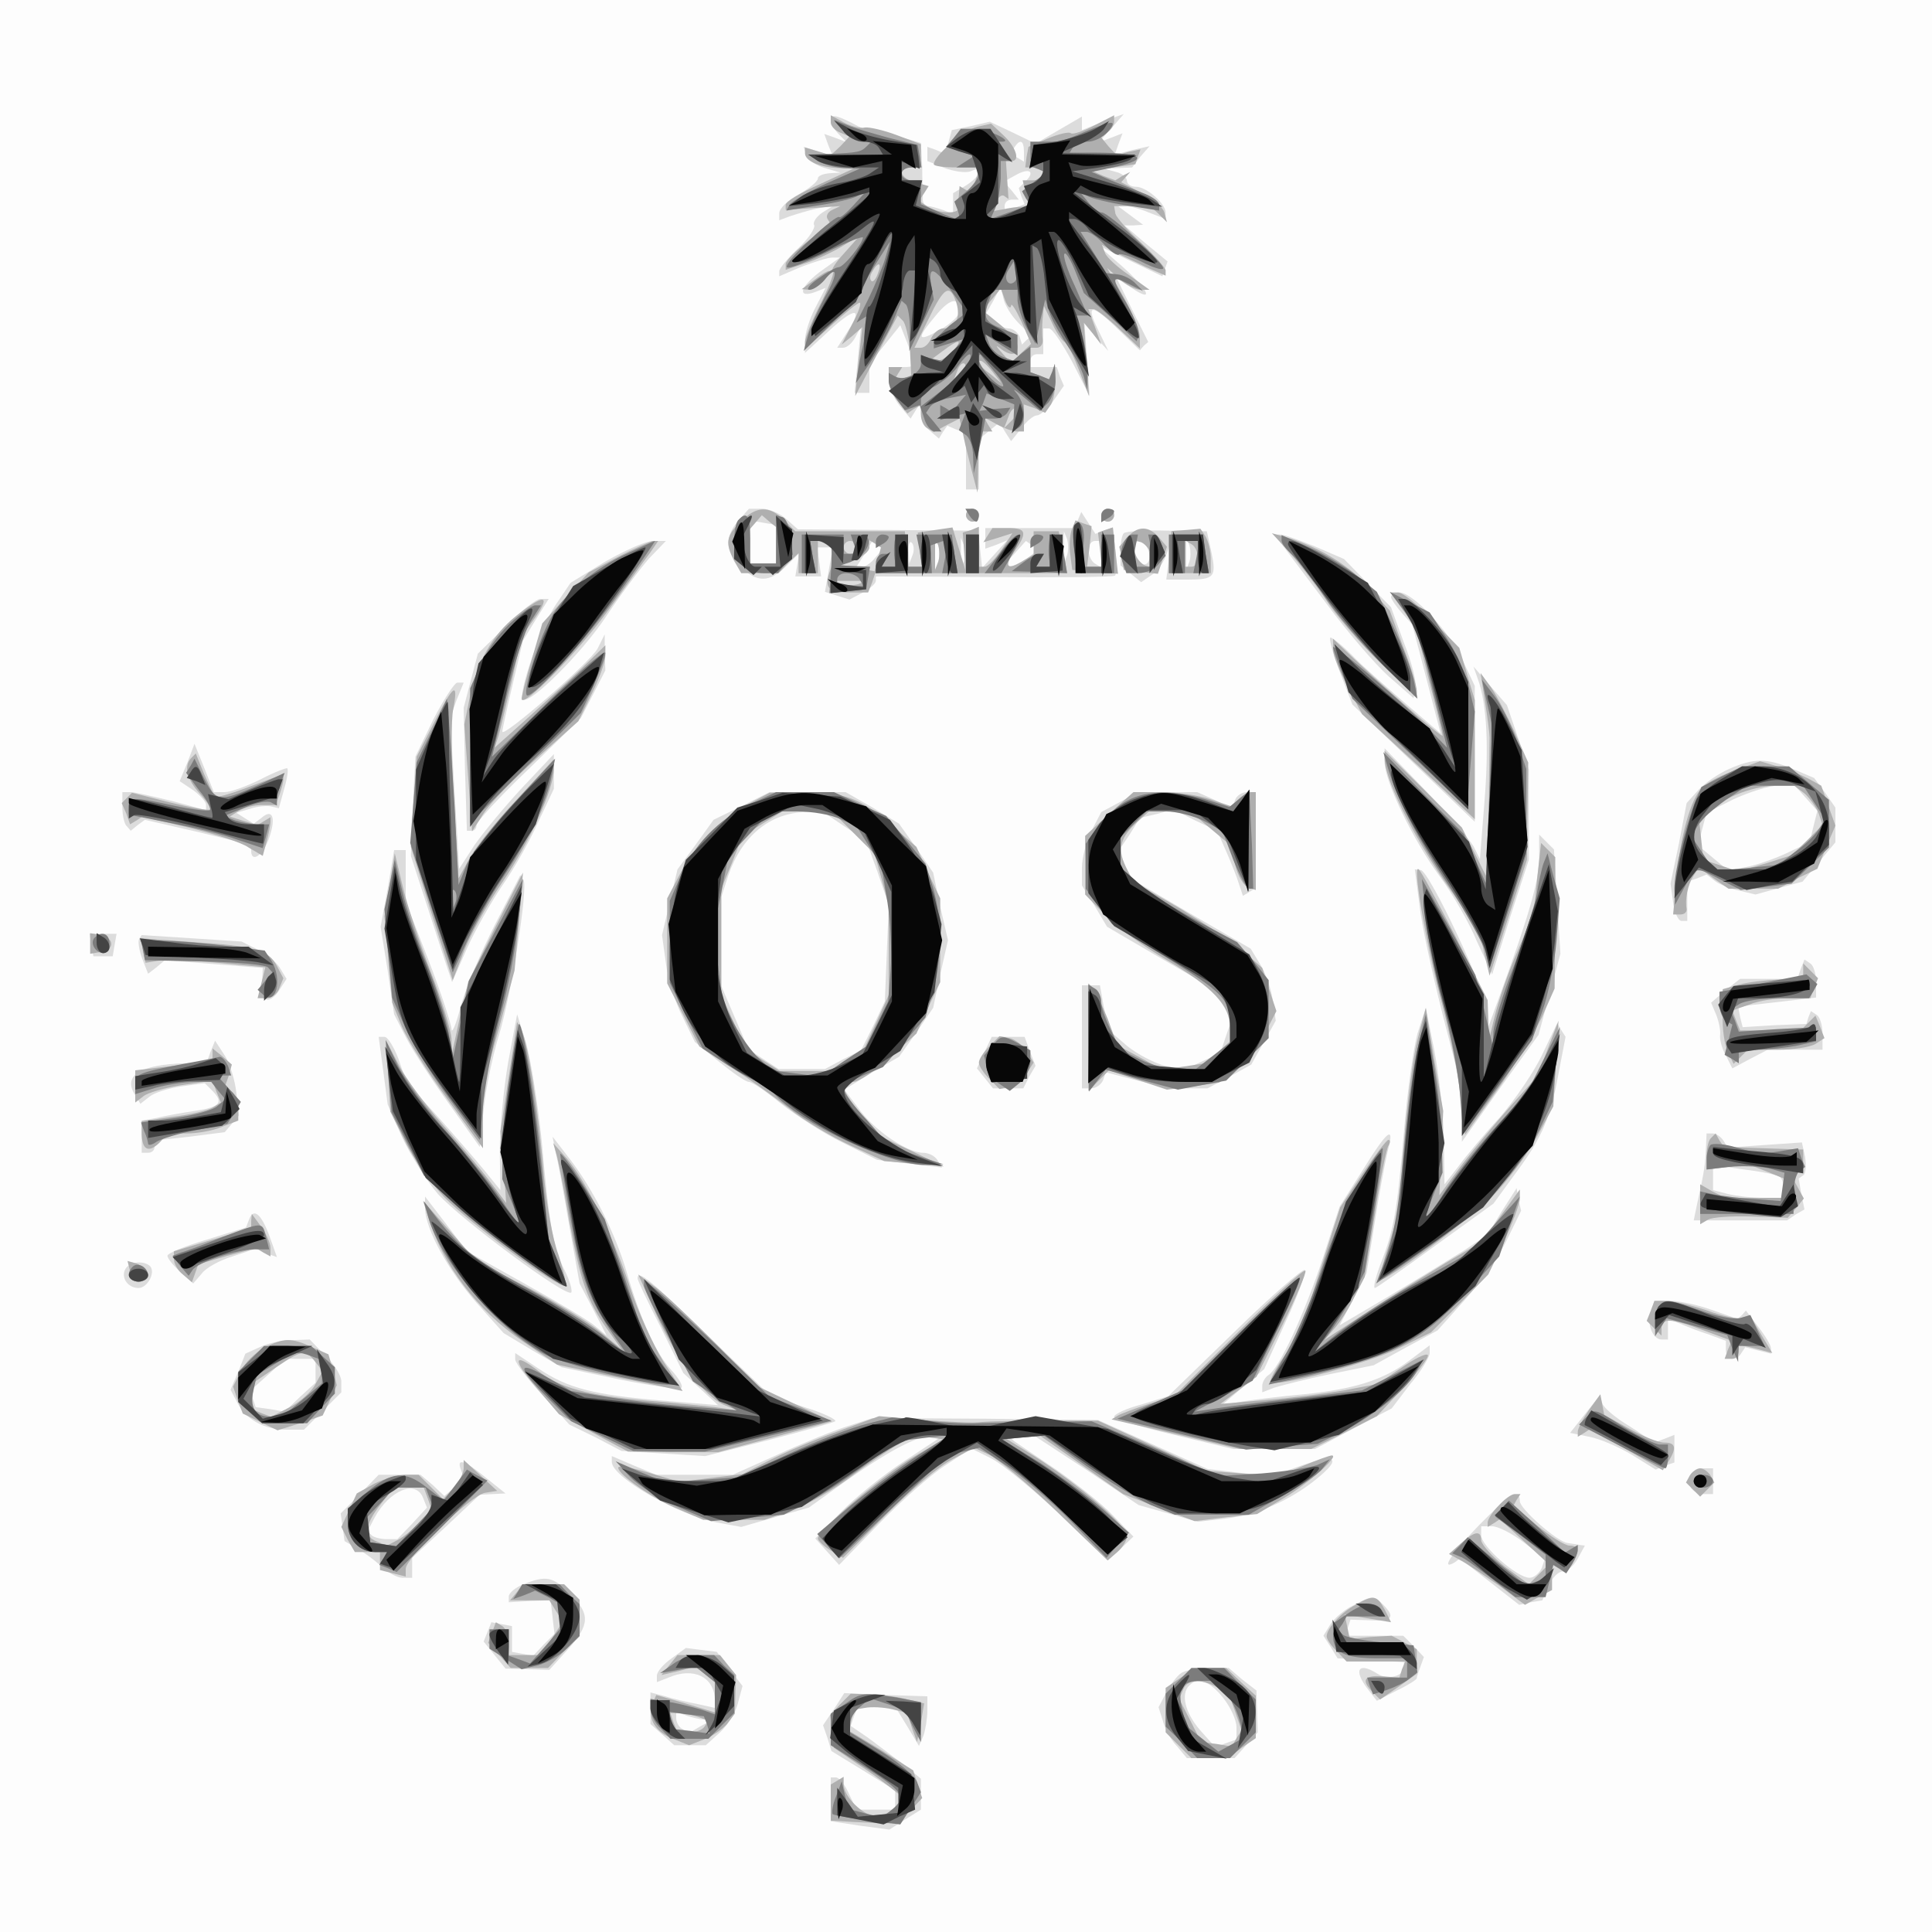 <?xml version="1.0"?><svg version="1.2" baseProfile="tiny-ps" viewBox="0 0 300 300" xmlns="http://www.w3.org/2000/svg" xmlns:xlink="http://www.w3.org/1999/xlink"><rect x="0" y="0" width="300" height="300" fill="#333333" stroke="none"/><title>qsco-project2</title><g><g fill="#fdfdfd" transform="matrix(.1 0 0 -.1 0 300)"><path d="M0 1500V0h3000v3000H0V1500z"/></g><g fill="#dcdcdc" transform="matrix(.1 0 0 -.1 0 300)"><path d="M1290 2812c0-4 6-14 13-21l12-12-18 7-17 6 6-17 7-17-23 7-22 7 4-13c2-7 15-16 29-20l24-7-17-1c-10-1-18-4-18-8 0-5-14-16-30-25-17-9-30-22-30-29v-11l16 6c9 3 28 9 42 12l27 5-18-11c-9-6-15-15-13-19 3-4-8-21-24-36-17-16-30-32-30-36v-8l35 15c19 7 40 14 47 14h12l-32-23c-31-24-34-41-5-30l15 6-16-31c-9-17-16-40-16-50v-20l37 34c41 38 54 37 29-1l-16-25h9c6 0 14 7 19 16l9 17-5-52-5-51h23v45l24 30 24 30 11-28c14-37 14-37-9-37h-20v-20c0-11 8-29 17-40l17-20 8 13 8 12v-16c0-9 6-22 14-28l14-12 6 10 7 10 14-6 15-5v-88h20v78l16 13 16 13 9-15 9-14 16 20c8 11 19 20 24 20s17 10 26 23l16 23-6 14-5 15h-41v10c0 6 5 10 10 10h10v40h9c5 0 21-24 36-52l27-53-4 56-4 57 18-22 19-21-16 33c-20 41-10 41 32 0l33-32 6 7 7 6-25 50-24 49 23-15c36-24 27-4-14 33l-38 33 50-24 50-24 4 12 4 11-34 28-33 28h14l15 1-19 14-20 15h11c7 0 23-4 37-10l26-10v10c0 14-30 40-46 40-8 0-14 4-14 9s-8 12-17 14l-18 5 21 1 22 1 13 17 14 16-27-6-27-7 6 17 6 16-18-7-19-7 20 22 19 22-17-6c-10-4-25-10-33-13l-15-6v21l-36-21-36-21-35 17-36 17-30-7-29-6-5-18-5-19-14 6-14 5v-22l27-11c14-5 32-8 40-5l13 5v-7c0-4-9-13-20-20l-20-12v-32l-16 6c-9 3-19 6-24 6-4 0-8 6-7 13 0 6-1 28-1 48l-2 37-27 8c-16 4-35 8-43 9-9 1-25 7-37 14-26 13-33 14-33 3zm300-48v-15l-10 6-10 6 5 10c9 14 15 11 15-7zm3-45-11-11 4-13 5-12-15-6-16-6v9c0 6 5 10 11 10h11l-11 14-12 14 18 10c21 12 31 6 16-9zm-11-221 20-20-8-6-7-7-4 13c-3 6-10 12-17 12s-17 5-24 12l-11 11 12 21 11 21 4-18c2-11 13-28 24-39zm-92 19c0-7-14-20-30-29-36-20-38-15-7 22 22 27 37 30 37 7zm-343-325c-22-25-21-48 3-72 25-25 45-25 71 1l20 20-3-18-3-18h40l-3 23-3 22h24l-6-35-6-34 19-6 19-6 21 11c11 6 20 14 20 18v7l183-1c100-1 185 0 188 2 3 1 3 19 1 39l-4 36-14-5-13-5-11 17-11 17-5-12-6-13h-138v-32l17 6 17 7-20-22-19-21-3 29-3 29-140 1-140 1-18 16c-10 9-27 16-38 16h-20l-16-18zm58-37v-30h-40l-3 18c-2 10-1 25 2 33l6 15 17-3 18-3v-30zm452-17-5-13v50l5-12c2-7 2-19 0-25zm-298-4c-6-8-15-14-20-14h-9l12 19 12 20 8-6 9-5-12-14zm58 4-5-13-1 19c-1 11 2 17 5 13 3-3 4-12 1-19zm40-10-5-13v50l5-12c2-7 2-19 0-25zm40 0-5-13v50l5-12c2-7 2-19 0-25zm98 5c-11-7-23-13-28-13h-10l18 20 18 20 10-7 10-6-18-14zm115 6v-20l-10 6c-5 3-10 13-10 21s5 14 10 14h10v-21zm-210 61c0-5 5-10 10-10 6 0 10 5 10 10 0 6-4 10-10 10-5 0-10-4-10-10zm210 0c0-5 5-10 10-10 6 0 10 5 10 10 0 6-4 10-10 10-5 0-10-4-10-10zm35-28c-3-3-5-15-5-27v-23l16-13 16-13 16 11c9 5 20 21 24 34l8 24-5-32-4-33h33c42 0 45 4 37 43l-7 32-61 1c-34 1-65-1-68-4zm38-26c6-16-2-28-14-20-12 7-11 34 0 34 5 0 11-6 14-14zm64-18-5-13v50l5-12c2-7 2-19 0-25zm141 30c5-7 37-49 70-93 33-45 77-96 98-115l39-34 3 16c2 8-6 40-18 70l-20 55-37 38-36 37-44 19c-25 10-49 19-55 19h-10l10-12zm-1048-30-54-33-23-34c-23-34-59-138-51-147 10-9 92 72 130 130 22 33 52 73 66 89l26 27h-20c-11 0-44-15-74-32zm1220-55c0-3 8-15 17-25l16-18 22-84 22-85-55 47c-30 26-68 59-83 75-15 15-30 27-33 27s3-23 14-52l20-52 95-91 95-91v211l-19 40c-20 44-77 105-98 105-7 0-13-3-13-7zm-1375-46-43-42-11-42-11-42 2-95 3-96h8c4 0 7 4 7 9s36 44 81 87l81 79 19 37 19 37-1 28v28l-11-22c-10-20-148-140-148-129 0 3 7 35 16 73l16 68 20 33 20 32h-13c-6 0-31-19-54-43zm1510-82c14-39 17-105 10-191l-7-88-10 20c-6 10-39 49-74 86l-64 66v-21c0-30 44-121 85-177 20-27 46-72 58-101l24-52 28 89 29 89v140l-17 50-17 50-26 30-26 30 7-20zm-1622-62-28-58-4-77-3-77 27-83c15-46 29-90 32-98l5-15 23 52c13 29 38 73 55 98 17 24 42 68 55 97l25 53v54l-49-52c-27-29-60-69-74-89l-24-37-7 117-7 117 10 28 11 27h-10c-4 0-21-26-37-57zm-382-67-12-29 21-14c11-8 20-18 20-23v-8l-52 14c-29 7-59 14-65 14h-13v-23c0-13 3-27 7-30l6-7 11 9 11 8 83-19 82-20v-9c0-20 19-7 28 20 11 32 5 46-12 31l-12-9-13 8-14 9 21 6c11 4 26 5 32 4l13-3 8 29c5 17 7 31 5 33-1 1-20-6-41-17-22-11-47-20-56-20h-17l-15 38-15 37-11-29zm2394-10c-16-7-38-22-48-33l-18-20-12-63-13-62 4-29c2-16 8-29 13-29h9v61l15 5 15 6 13-10c6-5 24-12 38-15l25-6 36 10 37 10 25 30 26 31v54l-16 23-17 23-33 14c-41 17-60 17-99 0zm120-46 17-19-6-24-6-25-34-16c-19-9-47-19-63-22l-29-6-23 19-24 20 6 25 7 26 42 21c24 11 55 21 69 21h26l18-20zm-1654-12-43-21-28-39-28-38-12-51-12-51 6-44c3-24 15-62 26-83l19-39 38-31c21-17 41-31 46-31s27-15 50-34c23-18 66-46 95-60l54-27 50-6 51-6-7 11c-4 7-14 12-23 12-24 0-76 35-100 69l-22 29 42 26 43 25 27 38 26 38 11 52 12 53-12 52-11 53-26 38-27 38-41 25-42 24h-118l-44-22zm160-31 34-22 18-50 17-50-3-75-3-75-18-38-19-38-28-14-28-15h-72l-23 15-24 16-21 49-21 49v138l11 34c21 61 65 97 120 98l26 1 34-23zm427 37-28-15-15-29c-8-16-15-42-15-57v-28l20-32 19-32 82-48 81-47 16-24 15-24-9-26-9-27-28-13-28-13-30 6c-16 4-43 18-59 31l-29 25-7 35-6 34h-28v-160h14c8 0 16 6 19 13l4 12 46-12c26-7 62-13 80-13h32l34 18 34 19 19 34 19 34-5 34c-3 18-12 43-20 55l-14 23-93 54-92 54-10 22-10 22 17 25 16 26 26 6 26 7 34-17 34-16 14-32c8-18 17-41 20-51l6-18 10 6 10 6v149h-14c-8 0-16-6-18-12l-5-13-27 13-27 12h-47l-47-1-27-15zm652-86c0-35-16-90-59-208l-20-55-1 23c0 27-91 221-104 221l-9 1 7-54c3-30 20-107 36-171l30-116v-82l59 83 60 83 17 63 17 63-5 81-5 81-11 11-12 12v-36zm-1788-48-11-59 11-68 10-68 19-37c11-21 41-67 67-103l47-66 6 58c3 32 14 83 23 113 20 64 46 231 39 243l-5 8-39-76c-22-43-46-100-54-129-7-28-14-43-14-33-1 9-17 58-36 107l-35 90v80h-18l-10-60zm-460-87 3-18h30l3 18 3 17h-42l3-17zm74 9c-2-4 0-18 5-31l9-23 13 10 13 11 76-6 76-6-1-23-2-23 9-3c5-2 14 5 20 15l11 17-11 18c-6 9-22 22-35 28l-24 12-77 5-78 5-4-6zm2580-47-5-15h-89l-23-18-22-19 8-19c4-10 7-25 6-31-1-7 3-22 9-32l10-20 28 15 27 14h85v24c0 14-4 27-9 30l-9 6-4-10-3-10-50-2-49-3-4 16-3 16 61 7 60 7v24c0 13-4 26-9 29l-9 6-6-15zm-595-100c-6-22-16-91-21-153-11-125-15-150-36-204-8-21-12-38-9-38 2 0 45 30 94 66l90 65 35 48c41 55 54 86 67 159l10 52-7 11-6 10-23-48c-12-26-42-70-66-98-25-27-54-62-65-77l-21-27-1 72c-1 40-8 101-15 137l-13 65-13-40zm-1412-45c-7-41-13-103-13-136l1-62-26 32c-14 17-47 55-73 84l-47 52-12 35c-7 19-17 35-22 35h-9l7-52 7-53 22-50c13-28 38-68 56-89 35-39 199-161 207-153 2 3-2 18-10 34-18 35-24 69-36 203-6 58-17 125-24 150l-14 45-14-75zm739 15-11-24 13-16 12-15h47l9 18 10 17-9 23-8 22h-51l-12-25zm-1201 2-6-17-33-1c-70-2-97-19-79-48l9-15 14 11c7 6 29 13 49 16l37 5 11-11c19-19 13-26-26-32-21-3-48-8-60-11l-23-4v-50h10c6 0 10 4 10 9v10l55 6 54 7 11 13 11 13-4 35c-2 19-10 46-18 58l-15 23-7-17zm1789-184-36-57-26-80c-29-88-68-171-84-181-5-3-10-11-10-17v-10l18 7c9 3 48 13 86 21l69 14 49 27 50 27 43 48c24 27 53 68 65 93l22 45-4 17-3 18-23-36-22-36-37-25c-21-13-73-45-115-70l-78-46 21 40 21 41 13 81c7 45 16 93 20 109 11 41 0 33-39-30zm533 35c-1-24-2-35-13-84l-6-29h145l13 9 14 8-5 24-4 24 7 5c4 2 5 15 3 28l-5 23-58-4-57-4-7 11c-4 6-11 11-17 11h-9l-1-22zm114-45c4-2 7-11 7-19v-14h-32c-18 0-43 3-55 6l-23 6v39l48-7c26-3 50-8 55-11zm-1899 32c4-16 13-68 21-114l15-84 21-40 21-41-18 15c-9 8-58 37-108 65l-91 51-32 42-33 43v-19c1-32 36-96 80-146l42-47 45-27 45-26 90-19c50-10 93-16 96-13s-4 15-16 28c-23 25-47 76-69 152-18 61-52 128-88 175l-27 35 6-30zm-477-98-5-13-61-19c-34-10-61-21-61-25s9-15 20-25l20-18 13 15c6 9 28 21 48 27l36 12 16-7 17-6-11 31c-13 36-25 46-32 28zm-192-77c-8-13 3-30 20-30 14 0 27 24 18 34-10 9-31 7-38-4zm1722-98-103-100-42-13c-23-6-42-15-42-19 0-3 42-16 93-28l92-22h127l60 32 59 31 29 38c17 20 30 42 30 48v12l-32-24c-40-30-85-44-163-52-33-3-75-8-94-11l-34-6 33 28 33 28 34 75c19 40 31 76 29 79-3 2-52-40-109-96zm-927 83c0-3 16-37 36-76l35-71 27-25 27-25-85 7c-108 9-148 19-194 50l-36 24v-10c0-5 19-30 42-55l42-46 41-20 40-21 65-4 65-4 99 25c54 14 100 27 103 29 2 3-19 13-48 22l-53 18-97 93c-88 86-109 103-109 89zm1574-50c-8-19 2-45 16-45h10v32l18-7c9-4 29-12 45-17l27-10v-14c0-16 16-19 24-5l6 9 20-5 20-5v8c0 5-9 20-20 34l-19 25-6-7-7-6-40 14c-22 8-51 14-65 14h-24l-5-15zM403 908l-22-10-11-28-12-28 11-21c14-26 42-41 76-41h27l29 29 29 29v17c0 9-11 27-25 40l-24 25-28-1c-15 0-38-5-50-11zm87-36v-19l-24-22-24-23-23 4-22 3-4 12-5 13 28 25 27 25h47v-18zm1971-68-23-29 30-6c16-3 46-16 66-28l37-23 14 6 15 5v43l-15-6-16-6-38 25c-22 13-41 29-43 36l-4 12-23-29zm-1146-19c-22-7-71-27-108-44l-69-31h-119l-34 14-35 15v-9c0-24 104-83 163-94l38-7 52 15 53 15 57 41c70 49 111 70 133 70h17l-59-39c-32-21-77-57-98-79l-40-41 19-21 18-20 61 63c34 35 80 76 103 91l41 27 32-16c17-9 65-48 106-87l74-71 20 18 20 19-32 33c-18 19-58 50-88 71-30 20-59 40-65 44l-9 8h41l81-53 80-54 46-13 46-13 43 5c49 6 99 27 142 62 39 32 30 39-25 20l-45-16-50 5-50 6-85 38-85 38-175 2-175 1-40-13zm-599-68 5-14-16-13-15-13-18 17-19 16h-65l-29-30-30-30 3-21 3-22 19-11c11-6 28-19 38-28 10-10 25-18 33-18h15v31l53 49 52 49 20 1 20 1-30 24c-34 28-47 32-39 12zm-59-43 6-15-23-25-23-24h-17c-9 0-20 3-23 6l-6 7 11 21c23 42 64 59 75 30zm1968 36c-8-14 3-30 21-30h14v40h-14c-8 0-18-4-21-10zm-328-78c-42-43-62-72-38-58l8 6 46-36 46-36 18 4 18 3 10 23c5 12 15 22 22 22s17 9 23 20l11 20-8 1c-4 1-13 2-19 3-16 2-74 53-74 65 0 20-16 11-63-37zm69-27 33-25-5-15c-4-8-12-15-19-15-19 0-75 49-75 66v14h17c9 0 31-11 49-25zM813 540c-13-5-23-14-23-19v-9l33 2 32 1 3-26 3-26-17-17-16-17-17 3-16 3v40l-16 3-16 3-6-15-6-15 17-21 17-21 34-1 34-1 29 32c34 38 35 55 3 86-26 27-37 29-72 15zm1288-33c-13-6-29-20-35-29l-11-18 11-17 11-18 52-3 51-3v-8c0-14-26-20-41-10-30 19-38 6-15-24l14-18 31 16c17 8 31 17 31 19 0 3 3 11 6 19l5 14-16 17-16 16h-91l5 13 4 12 32-1c33-2 38 5 19 24-15 15-17 15-47-1zm-1058-82c-13-9-23-21-23-27v-10l18 7c39 17 71 1 72-34v-13l-27 6c-16 3-38 8-50 12l-23 6v-49l18-16 19-17h49l22 20c12 11 25 32 28 46l7 26-20 26-20 27-24 3-24 3-22-16zm50-95 12-1-18-10-17-10-10 6c-6 3-10 11-10 17v10l16-6c9-3 21-6 27-6zm741 72c-6-4-16-17-23-30l-12-23 7-22c3-12 13-30 22-39l15-18h74l18 20 18 20-1 32-1 33-22 17-21 18h-32c-17 0-36-4-42-8zm65-38c12-15 21-35 21-46v-19l-17-6-16-6-24 27c-23 27-30 56-16 69 13 14 32 6 52-19zm-604-18-17-25 7-20 6-20 49-30 50-31v-30h-60l-12 25c-6 14-15 25-20 25h-8v-68l46-7 45-6 25 16 24 15v48l-29 24c-17 12-41 31-55 41l-25 17 5 15 6 15h58l19-31 18-30 7 16c3 9 6 27 6 39v22l-65 2-64 3-16-25z"/></g><g fill="#afafaf" transform="matrix(.1 0 0 -.1 0 300)"><path d="M1290 2810c0-6 7-13 15-16l14-6-14-15-15-14-20 6-20 6v-9c0-12 23-22 53-23l22-1-52-24c-29-13-53-27-53-32v-8l43 3 42 3-13-6c-6-3-10-9-7-14l5-8-35-26c-19-15-35-31-35-36v-9l33 11c17 6 43 18 57 27l25 15-24-27c-14-15-21-27-18-27 4 0-4-22-18-50-14-27-25-55-25-61v-11l40 36c22 20 42 36 45 36s-2-15-11-32l-17-33 16 13 16 14-6-54-5-53 33 63 33 62 8-8c4-4 9-25 11-46l2-39-14-5-14-5 7 12 7 11h-21v-17c0-10 7-26 15-37l14-18 10 7 11 6v-15c0-8 4-18 10-21l10-6 20 11 20 10 6-27c3-16 10-41 14-58l8-30 1 48 1 47h21l-7 11-6 11 20-11c11-6 25-11 31-11h11v42l17-6 16-7 9 13c4 7 7 24 7 38l-1 25-4-12-5-12-15 6-14 5v38h10c6 0 10 6 9 13-1 6-1 21 0 32l2 20 12-25c6-14 15-28 20-31s15-24 23-45l15-39-4 57-4 57 14-17 13-17-10 28-10 27h8c4 0 22-14 40-31l32-30v18c0 10-12 38-26 63l-25 44 19-17c10-9 25-17 33-17h14l-32 23c-18 12-35 28-37 34l-5 13 17-10c9-5 32-15 50-24l32-14v8c0 4-17 23-37 42-21 19-39 40-41 46l-2 12h56l13-12 13-13-4 15c-2 8-18 22-36 31l-31 16 7 8 7 8-12-6-11-7-19 7-18 8 34 5 34 5 4 12 4 11-19-4-18-5-13 14-12 15 11 7c5 3 10 11 10 16v10l-31-16c-17-9-33-14-36-12-2 3-19-1-36-8l-30-13-3-16-2-16h14c8 0 14-4 14-10 0-5-7-10-16-10h-16l5-20 5-20-11-1c-7 0-20-2-29-4l-17-3 6 14c3 8 8 12 12 10l7-5-2 30-2 29h9c14 0 6 23-14 41l-18 17-22-5c-20-5-67-45-67-58 0-3 16-5 36-5h36l-6-16c-3-9-6-18-6-20 0-3-4-2-10 1l-10 6-1-13c-1-7-1-16 0-20 1-11-31-10-48 1l-14 9 8 12 7 11-21 6c-24 6-28 23-6 23h15v36l-37 14c-21 8-44 13-50 12-7-2-22 2-33 8l-20 11v-11zm73-235c-3-9-8-14-10-11-3 3-2 9 2 15 9 16 15 13 8-4zm122-45c7-23-1-40-20-40-7 0-15-7-19-15-3-8-10-15-16-15h-10l22 45c24 50 33 55 43 25zm85-5c0 6 7-5 16-24l15-35-16-15-15-15-15 17c-8 9-10 12-3 7 16-13 28-13 28 2 0 7-12 22-27 34l-27 22 14 17 14 17 7-19c4-10 8-13 9-8zm-90-70c-7-8-18-15-24-15l-11 1 19 14c25 19 32 19 16 0zm11-38-12-12 7 18c3 10 9 15 12 12s0-11-7-18zm50 6 14-18-17 14c-10 7-18 15-18 17 0 8 8 3 21-13zm30-76-12-12 7 18c3 10 9 15 12 12s0-11-7-18zm-307 218-19-14 11-1c6 0 17 7 24 15 16 19 9 19-16 0zm-114-375c-23-23-24-33-10-61l11-19h58l15 16 16 15v-31h30v50h9c14 0 19-23 10-46-10-27-3-34 32-34h27l6 15 5 15h298l-6 33-7 32h-39v-36l-15-9c-25-16-32-11-16 12 22 31 20 38-8 38h-25l-7-11-7-11 23 7 22 7-17-26c-10-14-21-26-26-26h-9v62l-12-5-13-4 2-29 2-29-10 33-10 33-27-4-27-4 3-26 3-27h-20l-3 28-3 27h-170l-17 17c-23 23-43 23-68-2zm58-39-3-26h-40l-3 23-4 23 13 15 12 14 14-12 14-11-3-26zm122-1c0-5-4-10-10-10-5 0-10 5-10 10 0 6 5 10 10 10 6 0 10-4 10-10zm33-18-5-19-26 5-26 5 22 8c12 5 22 13 22 19v11l9-5 9-6-5-18zm94-4-5-13v50l5-12c2-7 2-19 0-25zm-124-35c-7-2-19-2-25 0l-13 5h50l-12-5zm167 107c0-5 5-10 10-10 6 0 10 5 10 10 0 6-4 10-10 10-5 0-10-4-10-10zm210 0c0-5 5-10 10-10 6 0 10 5 10 10 0 6-4 10-10 10-5 0-10-4-10-10zm-46-23c-3-9-4-26-2-39l3-23 36-3 35-3-4 36-4 36-12-4-11-4 3-26 3-27h-23l4 32 3 31-12 4-13 5-6-15zm86-12-12-14 4-18 3-18 27-3 26-3 7 21 7 21-12 14c-16 19-34 19-50 0zm38-29 4-18-14 4c-7 3-15 13-16 22l-4 18 14-4c7-3 15-13 16-22zm31 39s-1-15-2-33l-2-32h65v23c0 12-4 27-8 34l-8 12-22-2c-12-1-22-1-23-2zm41-41c0-8-4-14-10-14h-10v41l10-6c6-3 10-13 10-21zm141 10c14-16 40-49 57-74 16-25 55-70 86-100l56-54v11c0 7-9 38-21 68l-21 57-31 34c-30 35-78 64-127 79l-25 7 26-28zm-1042-9-45-24-36-39-36-40-16-55c-9-30-16-58-16-62 0-17 89 74 135 138 28 38 56 78 64 88l13 19h-8c-5-1-30-12-55-25zm1220-83 20-28 20-81c12-45 21-83 21-85 0-5-74 60-131 113l-39 37v-17c0-9 11-35 23-58l22-42 88-81 87-82v185l-12 40-12 41-42 43c-22 24-46 43-53 43h-12l20-28zm-1377-8c-38-30-62-73-73-129l-8-40 6-83 6-83 18 28c10 16 47 54 83 86l64 57 21 43c12 24 21 50 21 59v16l-38-37c-21-20-60-55-86-79l-48-43 6 18c3 10 12 49 21 87l15 68 21 29c25 36 14 37-29 3zm1504-134c4-25 7-49 7-55 0-5-1-57-1-115l-2-105-20 40-20 40-60 60-60 59v-12c0-30 41-114 92-189l56-81 7-34 8-33 29 90 29 90 1 76 1 75-21 47c-12 26-28 57-37 70l-16 22 7-45zm-1632-32-27-53-5-70-4-70 32-103 33-104 17 44c9 24 36 73 60 108 43 63 80 145 80 176v15l-57-62c-32-34-65-75-74-92l-17-31-7 117c-4 65-5 131-1 147 8 43 0 37-30-22zm-377-55c-12-12-7-33 13-55 11-12 18-23 16-25s-30 3-62 11l-59 15-8-8-8-8 7-16 6-17 10 6 9 6 72-17c40-10 82-23 93-31l22-13 6 22c3 12 6 26 6 30v8l-10-6-10-6-21 6-22 7 14 9c8 5 24 9 35 9h22l6 16c3 9 6 19 6 24v8l-51-19c-28-11-53-18-55-16-2 1-9 17-17 35l-13 32-7-7zm2398-19c-21-7-44-19-52-27-18-18-34-76-40-144l-5-53h11c6 0 10 3 10 8-3 16 2 38 10 51l9 14 23-17 23-16h77l30 16 31 15 14 34 14 33-11 31-11 31-20 11c-12 6-33 15-48 19l-27 8-38-14zm107-36c8-7 18-21 22-31l6-18-24-24-24-23-41-13-42-12-27 9-27 9-3 28-3 28 13 16c18 22 67 42 104 43h30l16-12zm-1637-15c-45-23-84-63-108-108l-21-40v-132l25-49 25-49 49-32c28-18 68-47 90-64 22-18 64-43 94-57l54-25 46-4 46-4-50 24-51 24-27 32c-30 37-34 51-12 51 8 0 34 17 57 38l41 37 18 40 19 40v130l-19 40-18 40-38 33c-47 42-74 52-138 52l-52-1-30-16zm160-46 33-33 11-39 11-40v-140l-19-42-19-41-26-18-27-17h-78l-27 17-26 18-19 41-19 42v165l17 41 16 41 31 19 31 19h77l33-33zm397 29-37-34v-91l30-31c17-18 60-49 97-71 71-42 98-70 98-105v-21l-19-17-19-17-33-5-34-5-35 19-35 19-15 41c-9 22-19 44-23 48l-7 7v-167l16 16 16 16 45-15 45-15 40 5 41 6 26 18c14 11 34 36 44 56l19 37-11 33-11 34-28 25c-15 13-60 43-99 67l-73 42-10 19c-15 29-12 47 12 70l22 20h64l31-26 31-26 8-31c4-17 13-32 20-35l12-4v152h-8c-4 0-13-5-19-11l-11-11-33 11c-17 6-52 11-76 11h-43l-38-34zm665-99-5-53-26-62c-15-34-30-79-35-100l-9-37-1 31-1 31-50 99c-28 54-53 101-57 104-10 10 9-104 34-200 14-52 28-121 31-154l7-58 49 68c27 38 58 89 70 114l20 45 1 102v102l-11 11-11 11-6-54zm-1782-11-8-49 6-67 6-67 15-37c9-21 40-71 71-113l55-76v98l25 89 24 89 7 76 6 76-43-85-42-85-13-55-12-55-1 23c-1 12-15 60-33 105-17 45-37 105-43 132l-12 50-8-49zm-465-91v-16l18 3c21 4 19 22-2 26l-16 3v-16zm82-11 4-19 19 3c11 2 53 1 93-3l74-7-6-24-6-24h14c8 0 17 7 20 16l6 15-10 19c-13 25-34 31-129 37l-83 6 4-19zm2578-32v-12l-37-1c-21-1-49-4-63-8l-25-7v-40c-1-21 3-47 8-58l9-18 11 11 11 11h46c25 0 51 4 59 9l14 9-7 18-7 17-11-11-12-12h-94l-6 15-6 16 26 9c14 6 41 10 60 10h35l6 16 6 15-12 12-11 11v-12zm-599-107c-7-27-16-99-21-160l-9-110-15-50c-9-27-14-50-13-52 6-5 135 90 174 129 22 22 53 63 68 90l27 50 4 67 4 66-16-42-16-43-42-47c-24-27-58-68-77-93l-34-46 3 66 3 65-14 80-13 80-13-50zm-1411-57-13-85 5-55 4-56-25 33c-14 19-48 59-74 89s-57 71-68 93l-20 38 4-56 3-55 23-46c12-26 40-65 61-87 40-41 180-144 187-137 3 2-2 24-10 48-9 24-18 77-22 118-8 99-25 212-35 229l-7 14-13-85zm746 47c-9-9-16-20-16-25s7-16 16-25l16-16 16 3c8 2 20 11 26 21l11 17-11 18c-6 9-18 18-26 20l-16 3-16-16zm-1206-13v-10l-60-7-60-7v-50l13 10c6 5 33 13 59 17l48 7 6-17 7-17-13-8c-7-4-34-11-61-14l-49-7v-18c0-26 10-32 27-16l14 15h29c16 0 40 4 54 10l26 10v19c0 11-5 23-10 26l-11 7 6 17 5 18-15 13-15 12v-10zm2327-129c-4-3-7-16-7-28v-21l33 4 32 4 28-11 27-11v-30h-91l-20 10-19 11v-62l12 7c6 4 37 6 68 5l56-2 13 15 12 15-11 20-11 21h21v35l-62 2-61 2-7 10-6 11-7-7zm-541-55-35-53-31-97-31-97-25-37c-14-20-23-38-21-40 8-9 155 30 200 53l49 24 45 45 44 45 25 52c13 29 24 58 24 66v14l-29-40-30-41-56-33c-31-19-87-53-123-77l-66-43 16 18c9 10 23 32 31 49l16 31 16 98c8 54 18 102 21 106 3 5 3 9 0 9s-21-24-40-52zm-1251 26c3-12 12-57 19-100 17-92 28-125 59-168l22-31-33 27c-18 15-69 46-113 69l-79 41-42 47-41 46 8-25c23-75 75-144 147-193l53-36 75-16c41-8 85-17 97-20l23-5-30 46c-16 26-39 77-51 113-26 80-69 167-98 201l-22 25 6-21zm-475-100v-11l-60-18-60-18v-12c0-7 6-18 14-24l14-12 5 14 5 14 45 13 45 12 11-7 11-6v13c0 8-7 23-15 34l-14 19-1-11zm-188-78c1-10 8-17 13-17 15 1 12 24-3 29l-14 4 4-16zm1721-94-99-99-40-13c-21-7-43-15-48-18l-10-6 100-23 99-23h111l51 25 51 26 42 45c23 25 40 48 37 50-3 3-21-6-41-20l-37-25-52-10c-29-5-83-12-122-15l-70-6 28 21 28 21 40 80c22 44 38 82 36 85-3 2-49-40-104-95zm-904 27c32-71 74-126 104-140l22-9-35 5c-19 2-66 7-105 10-92 8-136 20-169 46-40 31-41 18-2-27l34-40 53-29 54-29 70-1h70l89 24 88 24-58 27-59 28-65 67c-36 36-77 75-92 86l-27 20 28-62zm1544 5-6-15 12-12 11-11v12c0 16 16 15 66-4l43-16-6-14-5-14h11c6 0 11 5 11 11v11l26-6 26-7-18 30-17 29-12-4c-6-3-30 2-54 11-24 8-52 15-63 15h-19l-6-16zM410 907c-13-7-30-23-36-36l-12-24 7-21 8-21 27-13 27-13 35 11 35 12 11 23 11 24-6 24-7 24-25 11c-33 15-44 15-75-1zm79-21 12-15-11-20c-6-12-24-28-40-36l-29-15-16 6-16 7 3 20 3 21 34 23c40 27 45 28 60 9zm1978-76c-9-13-17-28-17-33v-8l10 6 9 6 57-32 56-32 9 14c13 21 11 29-7 29-9 0-34 10-55 22l-38 21-3 16-3 16-18-25zm-1167-33c-36-13-83-33-106-45l-41-21-49-6-49-6-47 14c-27 8-48 12-48 8 0-11 53-48 95-65l37-16h95l44 15c23 9 66 33 93 54 28 21 61 43 74 50l23 12 22-3 22-3-46-27c-46-27-149-114-149-127 0-3 9-12 19-18l20-12 68 68c37 37 83 76 102 85l34 18 23-11c13-6 60-45 104-87l80-77 15 13c8 7 15 18 15 25 0 16-75 80-144 124l-50 31h60l64-45 64-45 55-21 56-21 49 6 48 5 42 25c37 22 87 66 74 66-3 0-23-7-44-16l-38-16-56 4-55 4-85 39-85 39h-80c-44 0-89-1-100-2-11-2-51 0-90 3l-70 6-65-24zm-580-57c0-7-7-21-16-31l-16-17-19 19-19 19h-20c-12 0-33-6-49-14l-27-15-12-26-12-26 10-20 11-19h39v-28l20-5 20-5v12c0 17 101 114 123 118l19 3-26 24-26 24v-13zm-56-46 6-17-17-19c-10-11-25-24-35-29l-17-9-15 6c-22 8-20 26 5 58l20 26h47l6-16zm1960 35-6-11 11-11 11-11 11 11 11 11-6 11c-4 6-11 11-16 11s-12-5-16-11zm-297-47c-10-10-17-22-17-26v-7l10 6 9 6 38-35 38-35-16-16-15-15-37 27c-20 16-36 34-37 41 0 16-10 15-32-5l-18-16 20-11c11-6 37-24 59-39l39-29 21 12 21 11v40l11-7 11-7 9 14c12 20 11 29-4 29-7 0-29 14-50 31l-37 31 5 9 6 9h-9c-5 0-16-8-25-18zM802 527l-10-12h61l10-16 11-17-17-26-17-26h-50v19c0 11-5 23-10 26l-10 6-6-16-6-16 17-19 18-20h58l24 25 25 24v57l-12 12-12 12h-64l-10-13zm1303-19c-22-11-45-37-45-49 0-4 7-15 16-23l15-16h91l-5-12-4-13-27 2c-28 2-33-6-14-25l11-11 29 20 28 20v38l-20 11-19 10-33-2-32-3-4 19-4 19 36-6 36-6-10 20c-12 22-17 23-45 7zm-1066-94-12-15 26 6 27 7 15-12 15-12v-47l-46 14-45 13-6-14c-8-22 4-43 32-54l25-10 23 9c13 5 29 16 36 24l12 16 1 30 1 30-13 16-12 15h-66l-13-16zm45-80 16-6-6-9c-3-5-13-9-24-9h-18l-6 15-5 15h13c8 0 21-3 30-6zm748 60-22-15v-69l20-20 20-20h56l22 16 22 15v66l-23 21-23 22h-25c-13 0-35-7-47-16zm58-14 18-10 10-28 10-29-8-12-7-13-24 4-24 3-17 34-17 33 6 14c6 16 27 18 53 4zm-585-26-16-17 3-25 3-26 35-24c19-12 43-30 53-38l19-15-12-15c-7-8-20-14-30-14-19 0-50 30-50 49v12l-10-6-10-6v-56l33-2c17-1 41-2 51-2h19l20 19 19 20-7 21-7 22-49 31-50 30 3 17 3 16 18 3c10 2 29 1 42-2l24-6 7-23 8-22 6 30 5 30-25 6c-14 4-39 7-57 8l-32 1-16-16z"/></g><g fill="#7c7c7c" transform="matrix(.1 0 0 -.1 0 300)"><path d="M1309 2797c7-9 20-17 29-17h15l-7-7c-9-9-13-10-58-12l-33-1 15-10c8-5 26-10 40-11l25-1-52-23c-28-13-54-28-57-33l-5-9 49 8c28 4 56 11 62 15l13 7-19-21c-11-12-21-21-23-19s-22-13-45-35c-23-21-39-40-36-43s30 8 61 23c32 16 57 26 57 23-1-10-30-46-38-46-4 0-18-8-32-18-13-9-19-17-13-17s16 7 23 15c21 26 22 10 1-26-10-19-22-45-26-59l-7-25 46 45c25 24 46 48 46 52s9 22 21 40l21 33-7-25c-4-14-16-42-26-63l-19-38 11 7 11 7-5-19c-3-11-8-35-12-54l-6-35 21 30c11 17 27 45 36 64l14 34 7-6c3-4 6-21 6-39l-1-33 19 40 19 40-4 23c-5 31 5 27 32-11l23-32-26-20c-14-12-25-24-25-29v-7l22 7 23 7-14-17-15-17-18 4-18 5v-13c0-15-27-28-41-19l-9 5v-13c0-7 6-20 13-29l12-16 12 4 11 4 7-20c3-12 11-21 17-21h10l-12 15-12 14 6 9c3 5 17 12 31 14l25 5-11-13-11-14-9 6-9 5v-23l19 5 20 5-5-13-5-13 10-7c6-3 12-18 12-33l1-27 5 20c2 11 6 30 9 43l4 22h15c7 0 16 4 19 9l5 8-24-2-24-3 6 13 5 14 21-8 22-9-1-20v-21l8 5c12 8 10 38-4 54-7 8-2 5 12-7l25-21 13 13c6 8 12 24 11 37l-1 23-4-12-5-12-15 6-14 5v40l-14-11-13-11-16 6c-8 3-18 12-21 20l-5 14 24-16 25-16v32l-25 10c-26 10-29 17-19 44l6 16h38v-17c1-10 7-29 14-42l14-25 7 35 8 34 8-24c5-13 18-35 28-50 10-14 21-35 24-46l5-20 1 25c0 14-3 40-8 58l-10 32h18l-20 46c-12 25-19 48-16 50 2 3 10-10 17-28l13-33 41-37 41-38 3 10c2 6-6 26-17 46-26 44-26 47 2 33l22-11-11 11c-6 7-19 14-29 15l-17 2-20 32-20 32h9c6 0 18-9 28-20s20-18 23-15c2 2 18-3 34-11 17-9 32-14 34-11 5 5-84 87-95 87-5 0-15 8-22 17l-14 17 13-8c6-4 35-11 62-15l50-8v9c0 5-10 12-22 17-13 5-36 14-53 21l-30 13 33 7c64 14 45 24-45 23h-22l5 8c3 5 13 9 23 9s24 7 31 15c16 19 9 19-36 0-38-16-36-15-64-15h-20v-38l13-5 12-5-19-14-19-15 6-11 7-10-31-11-31-11 8 18c4 9 7 29 8 45v27h18l-12 15-12 15h8c19 0-22 20-42 20h-22l-11-14-12-14 22-7 22-7-14-9-14-9h35v-10c0-6-9-18-19-27l-19-16 5-13c6-17 1-17-32-2l-25 11v37h-15c-8 0-15 5-15 10 0 6 7 10 16 10h15l-3 18-3 17-45 11c-25 7-54 15-65 20l-20 8 14-17zm267-234c-10-10-19 5-10 18l8 13 4-13c2-7 1-15-2-18zm-72-127c-3-8-21-27-40-41l-34-26v10c0 6 10 16 23 22 12 7 28 20 35 31 16 22 24 24 16 4zm40-13c11-13 16-23 13-23-10 0-37 31-37 42 0 6 1 9 3 7 1-2 11-14 21-26zm-39-223c3-5 8-10 11-10 2 0 4 5 4 10 0 6-5 10-11 10h-10l6-10zm205-1v-10l10 6c6 3 10 8 10 11 0 2-4 4-10 4-5 0-10-5-10-11zm-563-6c-4-3-7-18-7-33v-26l12-12c7-7 22-12 34-12h22l11 14 12 15-3 27c-2 15-7 29-13 31l-10 3v-75h-40v38c0 36-5 44-18 30zm521-8c-2-2-2-20 0-40l4-35h58v60h-20v-50h-32l4 30c4 28-3 46-14 35zm-423-45v-30h22l-5 25-4 25h32l1-12c1-7 0-26-1-41l-2-28 29 3 28 3 3 18 3 17-23 1-23 1 15 5c29 11 40 43 15 43h-14l5-15 6-15h-22v30h-65v-30zm90-40 6-10h-41v10c0 6 6 10 14 10s18-4 21-10zm25 59v-10l10 6c6 3 10 8 10 11 0 2-4 4-10 4-5 0-10-5-10-11zm29-1c-1-7-1-19 0-25l2-13h-22l6 10 6 10h-10c-6 0-11-7-11-15v-15h87l-1 21-1 22 14 5 14 5-5-27-5-26h24l-5 30-4 30h-55l5-25 4-25h-22v50h-10c-5 0-11-6-11-12zm111-18v-30h20v60h-20v-30zm52 0-23-30h26l17 30c22 39 8 39-20 0zm48 19v-10l10 6c6 3 10 8 10 11 0 2-4 4-10 4-5 0-10-5-10-11zm29-1c-1-7-1-19 0-25l2-13h-22l6 10 6 10h-8c-4 0-16-7-25-14l-17-13 43-1 43-2-5 30c-4 29-21 42-23 18zm115-3c-4-8-4-22 0-30l5-15h19c11 0 25 6 31 14l11 13-6 17c-3 9-10 16-14 16h-7l5-25 4-25h-34l4 25 5 25h-9c-5 0-11-7-14-15zm71-15v-30h25v50h22l-4-25-5-25h24l-5 30-4 30h-53v-30zm175 21c0-5 7-14 16-22 8-7 30-35 49-63s59-76 90-106l56-55-6 30c-4 17-18 54-32 83l-25 53-31 25c-18 14-51 34-74 44l-43 19v-8zm-1015-20c-52-23-102-66-121-103-21-40-44-118-35-118 13 0 90 86 145 163 30 42 54 77 53 77s-20-9-42-19zm1205-89 22-29 22-92 23-92-27 28c-37 39-150 135-150 128 0-3 7-22 15-43l15-37 89-85 89-85 6 75 6 75-9 38c-5 21-21 56-35 77l-26 39-31 16-31 16 22-29zm-1389-21c-17-16-38-45-46-65l-15-35v-209l86 86 86 85 19 41c10 23 19 46 19 52s-40-28-88-75l-88-86 22 92c12 51 29 104 38 118l16 25h-9c-5 0-23-13-40-29zm1518-122 8-36-5-122-5-122-17 38-17 38-63 63-62 64 7-24c15-50 44-106 94-182 28-44 54-91 58-105l6-25 29 89 28 89v132l-15 45c-9 24-24 55-35 69l-19 25 8-36zm-1638-43-24-50-5-63-5-62 33-101 33-100 23 50c13 28 36 69 52 93 39 57 68 115 77 155l7 34-62-67c-34-36-67-80-75-97l-13-32-6 120c-4 65-8 130-10 144l-2 25-23-49zm36-268-5-13-1 19c-1 11 2 17 5 13 3-3 4-12 1-19zm-411 213-7-11 20-27c12-14 19-28 17-31-3-2-28 1-56 7-65 14-70 14-70-2v-12l65-13c36-7 83-18 104-26l39-13 5 18 5 19h-18c-10 0-26 3-35 6l-17 7 32 13c18 8 36 11 41 8l9-5v10c0 5 3 16 6 25l6 16-43-20c-58-26-64-25-82 11l-15 31-6-11zm2377-17-31-16-11-26c-16-44-31-105-31-132l1-25 15 28c17 32 16 32 56 11l31-16 40 5 39 5 29 28 29 28v74l-31 26-31 26h-73l-32-16zm144-40 17-26-10-16c-6-9-22-25-37-35l-26-20-49-5-50-4-18 27-18 27 11 17c5 9 25 26 43 39l33 22h87l17-26zm-1652-3c-49-23-89-64-109-113l-16-37v-127l25-51 26-51 39-26c22-14 44-26 49-26s15-7 22-17c39-46 182-114 238-112l26 1-42 14-42 15-35 40c-20 21-36 43-36 48s14 14 30 21l31 13 33 38 33 39 11 39c15 49 15 113 1 162l-12 38-30 37-31 37-40 18-41 19h-90l-40-19zm140-23 25-11 20-32 19-31 9-55c5-31 7-78 5-105l-4-49-17-35-17-35-35-23-35-24-38 5-39 5-20 19c-11 10-28 34-38 53l-18 35-7 56-7 56 12 57 11 56 33 35 33 35h41c23 0 53-5 67-12zm446 29c-13-6-33-24-45-40l-20-27v-70l20-27 21-28 83-51c90-56 100-66 100-106v-27l-26-20-27-21h-29c-16 0-42 7-58 15l-30 15-15 30c-8 16-15 36-15 44s-4 18-10 21l-10 6v-83l1-83 13 17 13 17 56-16 56-15 37 7 38 7 33 33 33 33v90l-24 30-25 29-60 32c-33 18-74 43-91 57l-30 26v48l20 20 20 20h30c17 0 44-7 60-15l28-15 17-45c10-25 21-45 25-45h6l-2 68c-2 37-3 71-4 76v8l-15-12-16-13-38 12c-49 14-90 14-120-2zm646-97c-3-8-8-31-11-50-4-19-20-70-36-112-17-43-30-88-31-100l-1-23-13 56-14 55-41 75-42 74 6-60c3-33 15-94 27-135 11-41 23-103 26-138l5-63 54 73 53 73 16 45c9 25 19 74 22 110l5 65-10 35-9 35-6-15zm-1792-34-8-38 6-69 6-68 20-46c11-25 42-75 68-110l48-65 6 62c4 35 16 95 27 135 11 39 23 102 27 140l7 68-42-79-42-79-12-61-13-61-6 40c-4 22-19 69-33 105-15 36-33 88-39 115l-12 50-8-39zm-458-82c-8-8 1-24 14-24 5 0 9 7 9 15 0 15-12 20-23 9zm75-19 3-16 92-2c50-1 95-5 99-9l7-8-11-13-12-14 7-6c21-22 33 22 14 52l-10 15-58 7c-32 4-75 8-96 8l-38 1 3-15zm2538-47c-25-5-55-11-67-14l-23-4v-20c0-10 5-22 10-25l10-6-6-24-6-23 11-6 11-7v21h29c16 0 43 3 60 6l31 7v22l-60-3-60-4-6 17-7 17 14 9c8 5 35 9 61 9h47l7 11 6 11-8 7-9 8-45-9zm-558-103c-7-27-16-99-22-160-9-103-17-142-36-189l-7-19 77 54c89 61 145 121 176 184l21 44 5 58 6 58-25-50-25-50-55-61c-30-34-64-78-76-98-28-45-34-46-15-1l14 34-1 48c0 26-6 82-13 123l-12 75-12-50zm-1410-42c-7-43-12-97-12-121v-43l14-34c19-45 15-44-17 4-15 22-52 68-83 103-31 34-65 81-76 103l-19 40 4-56 5-56 25-49 25-49 49-46c45-42 173-135 173-126 0 3-6 20-14 38l-14 34-11 115c-10 105-29 220-35 220-1 0-8-35-14-77zm748 42-12-14 4-17c2-9 10-22 20-27l16-11 16 13c9 8 16 22 16 32v18l-19 11c-25 13-26 13-41-5zm-1255-27c-72-14-75-16-75-32v-15l32 10c18 5 45 9 59 9h27l11-14 11-13-13-11c-7-6-36-14-65-18l-53-7 5-14c4-8 6-17 6-19 0-3 6-2 13 3 6 4 34 13 61 18l49 10 11 17 10 17-18 20-19 21h22l-5 15c-4 8-9 14-13 14-3-1-28-6-56-11zm2371-126c-3-3-6-13-6-22v-16l35 4c19 2 47 1 61-2l25-7-3-22-3-22-40 3c-22 1-50 5-62 7l-23 5v-35h145v30c0 17 4 33 9 36l9 7-6 14-5 15-30-5-29-4-36 10c-19 6-38 7-41 4zm-544-56c-18-29-44-88-58-132-14-43-39-103-55-132l-29-52 27 6c168 38 206 57 281 138l50 55 16 47 16 46-39-43-39-44-78-44c-44-24-99-60-124-79l-45-36 22 25c11 13 30 42 42 64l20 40 15 95c8 52 14 95 13 97-2 1-18-21-35-51zm-1242 42c0-5 7-50 16-100 16-93 29-127 68-183l21-30-33 27c-18 15-70 48-115 73-90 49-110 65-146 110l-23 30 7-25c20-71 111-177 183-214 29-15 155-46 188-46h15l-26 37-25 37-30 92-31 91-34 54c-19 30-35 51-35 47zm-525-129c-27-11-56-22-64-24l-13-5 12-16 13-15 6 9c8 12 69 32 97 32h22l-5 20c-6 23-4 23-68-1zm-139-46c-11-11-6-23 9-23 8 0 15 4 15 9 0 13-16 22-24 14zm1719-103-89-89-50-22-51-22 100-24 100-24 56 5 55 4 41 20c48 25 100 67 113 93l10 18-47-24-48-24-90-11c-49-5-108-13-130-16l-40-6 45 24 45 24 38 78c21 43 37 79 35 81-2 3-44-36-93-85zm-925 74c0-5 17-40 38-79l38-70 34-23 34-22-75 6c-41 3-98 10-128 15l-54 9-35 20c-49 29-50 18-5-27l40-40 48-23 48-23 56-1h56l98 24 98 24-48 19-48 18-75 73c-41 39-85 80-97 90l-23 19v-9zm1577-31c-4-3-7-16-7-27v-21l9 14 9 14 47-13 47-13 8-21 9-21v13l1 12h40l-11 24-11 24-17-5c-9-2-36 3-60 12-49 17-55 18-64 8zM390 890l-20-20v-47l18-16 19-17h70l21 23 22 23v41l-18 16-19 17h-73l-20-20zm94 4 16-6v-36l-31-26-31-26h-18c-24 0-33 15-26 43l5 22 28 17c32 20 35 20 57 12zm1979-95-11-11 65-34c36-19 67-34 69-34s4 8 4 18v19h-13c-6 0-31 12-54 26-49 31-46 30-60 16zm-1117-10c-22-5-76-26-120-46l-81-37-55-4-56-4-39 16-39 17 23-25c13-13 46-34 74-46l51-22 57 5 56 5 34 17c19 10 58 35 88 57l53 40 42 5 41 5-50-32c-27-18-74-53-103-77l-53-45 17-19 17-19 84 80 84 80 25 6 25 6 42-28c23-15 67-53 99-85l56-58 18 20 17 19-39 35c-21 19-66 52-98 73l-60 37 32 3 33 3 64-46c36-25 82-53 102-62l37-15h115l50 28c28 15 57 34 64 43l12 15-20-9c-11-4-50-10-86-13l-67-4-98 43-99 42-75-1c-41 0-86-2-100-2-14-1-50 0-80 4l-55 5-39-10zm-639-95-18-24-26 20c-34 27-55 25-92-6l-31-26v-22c0-27 18-46 43-46h18l-6-10-6-10 13-5 14-6 71 71 70 71-16 8-16 9-18-24zm-40-20 6-15-29-30-29-30-20 3-20 3-3 18-4 19 23 24 22 24h48l6-16zm1963 26c0-5 7-10 15-10s15 5 15 10c0 6-7 10-15 10s-15-4-15-10zm-298-42-10-13 39-29 39-30v-37l-15-5-15-6-46 37-45 38-12-13-12-12 12-5c7-2 28-18 49-34l37-29h47l6 25 6 25 10-6 10-7 9 14c5 8 9 18 9 22v8l-10-6-10-6-43 41-44 40-11-12zM804 528l-7-11 17 6 17 7 20-10 19-11v-38l-23-27-24-27-16 6-17 6v41h-30v-30l25-16 25-16 25 6c14 4 34 15 45 26l20 20v49l-16 15-15 16h-58l-7-12zm1288-34-22-15v-19c0-26 17-35 70-35h45v-30h-62l4-13 5-13 22 7c11 4 27 11 34 17l13 10-3 21-3 21-52 5c-28 3-55 8-58 12l-7 7 7 10 6 11h60l-6 10c-9 14-27 12-53-6zm-1047-78-20-14 28 5 27 5 15-12 15-12v-50l-14 5c-8 3-31 9-50 13l-36 6v-15c0-9 7-23 16-31l15-16h59l20 20 20 20v59l-16 15-15 16h-23c-12 0-31-6-41-14zm53-94 4-14-28 4-27 3-5 13-4 14 28-4 27-3 5-13zm732 68-20-20v-51l25-24 24-25h51l20 20 20 20v51l-25 24-24 25h-51l-20-20zm73-17c8-10 18-30 22-45l7-26-20-11-20-11-25 20-25 20-6 25c-8 33-1 45 28 45h23l16-17zm-591-19-22-15v-49l55-35c59-38 63-46 40-65l-15-12-26 6-26 7-6 21-5 22-9-24c-5-12-7-25-5-27 3-2 27-6 55-10l50-6 16 25 16 25-6 16c-3 9-28 30-55 47l-49 30v14c0 7 7 19 16 26l15 13 27-9 27-9 12-25 13-25v62l-37 7c-53 8-56 8-81-10z"/></g><g fill="#444" transform="matrix(.1 0 0 -.1 0 300)"><path d="M1309 2797c7-10 22-17 32-17s21-4 24-10l6-10h-116l15-10c8-5 33-10 55-10h40l-15-10c-8-5-31-12-51-15-21-4-45-13-56-21l-18-14 40 4c22 3 51 8 65 12l25 7-10-10c-5-5-34-29-63-52-29-24-51-45-49-47 7-7 70 23 101 47 35 28 33 23-27-69-27-40-47-78-45-83l4-11 31 26 32 27 26 55c15 31 28 54 30 52s-4-30-14-61c-9-32-19-55-22-53-2 2-5-19-7-47-1-28 0-49 2-46 16 19 57 105 58 125 1 13 6 24 11 24h9l-4-55-5-56 7 8c4 4 12 22 18 39l10 31-6 28-5 28 12-7c6-4 11-13 11-21s7-18 16-23l17-9 2-36 3-36-19-16-18-17-16 5-15 6v-9c0-5 8-11 18-13l17-5-25-1c-14-1-33-8-43-15l-17-13 15-13 15-13 23 18c12 10 34 32 50 49l27 30v-13c0-7-17-29-37-48l-38-34 20 7c11 4 25 11 32 16l11 9 5-13 5-13 10 14 10 13 6-11c4-6 15-11 24-11l17 1-27 20-28 21v31l24-24c14-13 36-34 49-45l24-21 10 16 11 17-19 12c-10 7-29 12-41 13h-23l20 9 20 9h-20c-22 1-45 18-45 33v9l20-11 20-11v10c0 6-9 15-20 21l-20 11v19c0 10 5 22 11 25 5 4 15 19 21 33l11 27 7-51c4-28 13-60 19-70l12-19-4 77-4 77 7-4c4-3 10-25 12-49l5-44 32-54 32-53-6 38c-3 21-9 46-12 54l-6 16 14-8 14-8-16 19c-19 22-44 93-36 101 3 3 15-16 27-41l21-46 37-34c20-19 38-33 40-31 6 6-40 89-75 138l-35 47h10c5 0 16-7 23-17 16-18 98-57 106-50 2 3-26 29-64 57l-68 53 25-7c14-4 45-9 70-12l45-5-15 10c-8 6-40 19-70 28l-55 17 42 6c24 4 46 9 49 13l7 7-59 1-59 1 32 14c17 7 35 19 38 25l7 11-23-13c-13-7-40-15-59-19l-35-5-3-19-4-18 11 6 11 7v-14c0-8-7-17-15-21l-15-5 6-14 5-13-26-12c-14-7-31-12-37-12h-12l12 12 12 12v77l11-7 11-6-17 26-17 26h-17c-9 0-24-7-34-14l-18-14 20-7 20-6 7-21 6-21-14-11-15-11 4-12c2-6-1-14-7-18l-11-7-28 12-29 11 5 20 5 19h-32v29l14-5 14-6-2 19-3 18-41 7c-23 4-51 12-64 19l-23 12 14-16zm151-317c-8-5-12-11-9-14s14 1 25 9c21 16 8 20-16 5zm10-120-15-10h35v10c0 12-1 12-20 0zm36 0c-3-8-2-28 2-45l9-30 5 32 4 33-7 12-8 12-5-14zm31-1c7-7 15-10 18-7s-2 9-12 12l-18 7 12-12zm40-8-6-24 11 11c5 5 8 16 6 23l-4 13-7-23zm-425-163c-7-7-12-22-12-34v-22l15-12 15-13 7 7 6 6h-10c-6 0-13 10-16 22l-6 21 10 19c11 21 8 23-9 6zm56-29 4-39h-25l6-6 7-7 15 13 15 12v46l-13 10-12 11 3-40zm461 26c-7-7 2-75 10-75 4 0 5 18 3 40-4 41-5 44-13 35zm-419-45v-30h17l-5 25-4 25h12c7 0 19-8 26-17l13-18 1 20v21l-30 2-30 2v-30zm77 10-5-20h8c4 0 10 9 13 20l5 20h-8c-4 0-10-9-13-20zm63-5v-25h-21l7 12 7 11-11-7c-7-4-12-11-12-16v-10l25 2 25 2v56h-20v-25zm40-5c0-16 3-30 8-30 4 0 7 14 7 30 0 17-3 30-7 30-5 0-8-13-8-30zm38 0c2-16 7-30 11-30h8l-5 30c-2 17-7 30-11 30h-8l5-30zm32 0v-30h20v60h-20v-30zm57 4c-11-14-17-27-15-30 3-2 14 10 27 26 12 17 18 30 14 30s-16-12-26-26zm73 1v-25h-21l6 10 6 10h-10c-6 0-11-7-11-15v-15l25 2 25 2v56h-20v-25zm80-5v-30h17l-5 30c-2 17-6 30-8 30s-4-13-4-30zm36 13-7-17 14-13 14-14-5 31c-5 34-7 37-16 13zm39-13v-30l12 16 12 16-6 14c-9 24-18 16-18-16zm35 0v-30h17l-5 25-4 25h32v-25c0-14 4-25 8-25h9l-5 30-4 30h-48v-30zm180 15c0-10 120-162 154-194l36-35v21c0 12-15 50-33 85l-33 63-54 33c-51 30-70 38-70 27zm-1057-35-53-30-24-38c-25-39-51-110-43-118 10-10 67 49 125 131 34 47 58 85 54 85s-31-14-59-30zm375-7 22-4v-21l-25 4-25 5v-18l28 3 27 3v30l-25 1-25 1 23-4zm871-75c11-18 28-69 39-113s23-89 27-100l7-20-20 31c-11 17-42 49-68 70-27 22-60 51-75 67l-27 27 11-37 11-38 93-91 93-91v198l-14 32c-13 33-70 97-86 97h-9l18-32zm-1407-23-39-45-7-31c-3-17-6-75-6-127v-96l23 31c12 17 46 52 75 78 60 54 90 93 102 134l8 28-46-41c-72-65-116-110-129-131l-13-20 11 30c6 16 17 61 25 99 8 39 21 83 29 100 23 44 12 42-33-9zm1532-111c3-8 3-76-1-150l-6-135-13 37-13 37-57 58c-32 32-60 57-62 54-10-9 22-76 78-160 32-49 62-103 66-119l7-29 29 94 30 94-5 75-4 75-22 43c-20 40-40 59-27 26zm-1645-46-23-53v-140l28-85 29-85 14 34c8 19 37 70 65 113l50 78 14 47 14 47-31-30c-17-16-45-47-62-68l-31-39-16-48-16-47-3 111c-2 62-4 136-4 165 0 28-1 52-2 52-2 0-13-24-26-52zm-373-57-6-9 15-5 14-6-6 15c-6 16-10 17-17 5zm2378-10c-18-11-35-25-39-31-8-14-34-118-34-140l-1-15 19 24 19 24 37-17 37-18 35 7 36 6 29 29 28 28v27c0 53-47 95-107 95h-28l-31-19zm120-11 25-9 7-25 6-24-11-20c-6-11-26-27-45-36l-34-16h-75l-19 17c-23 20-23 45 0 72l17 22 40 14c49 17 57 18 89 5zm-2404-6-35-15-16 4-16 4 4-18c3-11 4-19 2-19s-29 7-59 15c-69 18-70 18-70-1v-15l8 5c5 3 51-6 103-19 52-14 95-25 97-25 1 0 2 7 2 15v15h-24c-14 0-27 4-31 10l-6 9 40 12 40 12 5 13 5 14h-7c-4-1-23-8-42-16zm790-17-35-11-40-41-40-40-13-41c-6-23-12-65-12-93v-52l16-37c18-44 58-88 97-109 16-8 50-30 75-50 60-46 135-80 192-88l45-6-38 14c-53 21-116 76-116 102 0 6 19 22 43 36l44 27 27 46 26 45 6 53 5 53-11 41c-6 22-24 59-40 81l-29 40-38 18-39 18-45 3-45 3-35-12zm138-33 24-16 21-46 21-47v-80l1-80-23-47-23-46-33-16c-19-9-46-16-61-16h-27l-29 17-29 18-20 40c-11 23-23 62-26 87l-7 46 7 56 7 55 22 33 22 33 35 18 35 18 29-6c17-3 41-12 54-21zm436 32c-17-8-39-24-48-37l-16-23v-83l20-26 20-25 80-47 80-47 10-18c6-10 10-30 10-44v-26l-21-21-21-21-51 5-51 4-28 32-28 31v20c0 10-4 22-10 25l-10 6v-143l15 12 15 12 31-11c18-6 54-11 81-11h49l29 15 30 15 15 30c19 37 19 73 0 110l-15 28-77 47c-43 26-88 56-100 68l-23 20v54l19 17 20 18h74l26-20 26-19 17-44 17-44v79l1 80-12-17-13-17-40 15c-50 18-81 18-121 1zm618-194c-18-54-41-128-51-167l-17-70v131l-45 82-44 82-4-11c-5-15 16-119 40-200l19-66v-107l55 79 55 79 14 46c8 25 17 68 20 95l5 50-7 37-7 36-33-96zm-1767 44-8-48 12-70c13-81 22-100 88-190l50-66v83l26 100c14 55 28 125 31 155l6 55-47-95-48-94v-58c0-32-1-58-2-58s-7 26-13 58c-7 31-26 90-42 131-16 40-33 90-37 110l-8 36-8-49zm-455-70c0-9 5-16 10-16 6 0 10 4 10 9 0 6-4 13-10 16l-10 6v-15zm72-6 4-13 79-4c44-2 89-5 100-8l20-4-19 14-20 15h-37c-20 0-58 3-84 7l-48 6 5-13zm195-46c-4-4-7-14-7-23v-15l11 11c6 6 10 16 7 23l-3 11-8-7zm2321-11-46-4-12-14-12-15 7-17 7-18 9 23 8 22h33c42 0 78 10 78 21 0 5-6 8-12 7-7-1-34-3-60-5zm-531-78c-9-31-16-81-27-195l-9-105-15-42-15-41 81 56 81 57 33 41c43 52 73 119 80 181l6 48-22-43c-13-24-44-67-70-95-26-29-64-77-85-107-20-30-34-46-30-35 5 11 12 40 18 65l10 45-15 95-14 95-7-20zm602 10c-3-2-31-7-63-9-61-5-71-9-63-23l6-9 65 10 66 10v13c0 14-3 16-11 8zm-2019-96-13-92 10-46c5-25 14-55 18-66s-11 7-35 40c-23 33-59 78-80 100s-51 60-65 85l-27 45 6-50 6-50 26-52 25-52 48-43c48-44 171-133 171-125 0 3-6 20-14 39l-14 34-16 140c-8 77-19 151-24 163l-8 22-14-92zm744 57c-3-9-3-23 0-32l6-15 27 3 28 3v50l-28 3-27 3-6-15zm-1224-17c-14-5-42-11-62-14l-38-6v-21l28 6c15 4 44 7 65 8l38 1 6 10c3 5 1 12-3 16l-9 8-25-8zm38-56-5-20-33-6c-18-4-43-7-56-7h-24v-27l58 10 57 9 14 13 13 13-9 17-10 17-5-19zm2312-83c0-8 20-14 98-25l42-7v11c0 15-12 18-82 24l-58 6v-9zm-545-38-25-38-35-104c-19-57-46-120-59-140l-24-36 77 16c95 21 138 41 196 92l46 41 29 51c17 28 30 55 30 60s-22-12-49-37l-48-45-54-27c-30-15-77-45-106-66l-51-38 33 49 34 50 10 52c18 92 28 158 25 158-2 0-15-17-29-38zm-1241 11c3-10 10-49 16-88 13-80 38-142 69-169 42-38 20-36-31 2-29 22-82 55-118 73-35 19-81 50-102 70s-38 34-38 32 9-21 20-43c27-52 73-105 126-141l43-29 58-14c32-8 76-17 98-21l40-7-16 19c-25 27-47 76-76 161-14 42-39 98-55 125-31 49-43 59-34 30zm1900-40-11-17-57 10-57 11-5-9c-9-14-4-15 61-22l60-6 13 8 14 9-4 17-3 17-11-18zm-2447-75-59-20 9-9 8-8 63 22c34 12 62 25 62 29 0 12-19 8-83-14zm-127-48c0-5 7-10 15-10s15 5 15 10c0 6-7 10-15 10s-15-4-15-10zm1720-95-95-95-32-11c-18-6-33-14-33-18 0-7 100-33 182-47l37-6 50 12 50 12 46 30c25 16 54 43 65 58l21 29-45-25-44-25-128-15c-70-8-131-17-137-21l-10-6 7 11c4 7 13 12 21 12 7 0 28 12 45 26l31 27 35 69c19 39 34 72 32 74s-46-39-98-91zm-893 27 27-63 31-32 32-33 34-12 34-12-42 5c-23 3-85 10-138 15l-97 10-47 21-46 20 35-37 35-36 50-24 50-24h118l88 22 87 22-50 23-51 24-89 86-88 87 27-62zm1550 21c-4-3-7-13-7-22v-15l11 11 11 11 49-16 49-16v-31l8 13 9 13 17-7 18-7-13 21c-7 11-16 19-20 16-4-2-31 5-59 16-55 22-63 23-73 13zM396 889l-26-20v-46l18-16 19-17h64l24 25c29 28 31 43 11 70l-14 20 5-27 5-26-21-21c-11-11-32-23-47-27l-26-7-15 16-15 15 12 22 12 22 41 19 42 19h-62l-27-21zm2068-90c-3-6-4-11-3-12 2-1 30-15 61-32l57-30 7 8c9 9 12 7-58 45l-57 32-7-11zm-1102-10c-23-4-85-26-137-48l-95-41h-54c-30 0-67 5-83 10l-28 10 30-25 30-25 53-17 53-17 57 12 57 12 80 54c74 51 96 60 135 57l15-1-65-44c-36-24-80-60-99-79l-34-36 12-15 13-15 67 67c37 37 86 77 108 89l40 23 44-31c24-17 70-56 101-87l57-55 16 13 16 13-33 34c-18 18-62 53-97 76l-65 42 33 3 34 3 66-45c36-25 83-52 103-61l37-15h50c56 0 91 11 138 43 45 30 41 38-9 20l-43-15-41 6c-23 3-78 21-122 41l-82 36-56 10-56 10-48-10-49-11-52 10c-28 6-52 10-53 9 0-1-20-5-44-10zm-762-90c-13-6-33-17-42-26l-18-16v-22c0-26 18-45 43-45h18l-5-9-6-9 11-4 12-4 68 65 69 65-10 10-10 10-16-23-16-22-14 5-14 5v-14c0-8-12-26-27-40l-28-26-20 3-20 3-3 28-3 27 30 18c17 9 31 20 31 25 0 8 2 8-30-4zm2030 1c0-5 5-10 10-10 6 0 10 5 10 10 0 6-4 10-10 10-5 0-10-4-10-10zm-299-43-10-10 41-31c23-17 47-35 54-41l13-9 7 7 7 7-29 22c-16 13-39 32-51 44l-21 22-11-11zm-56-57-6-10 28-24c15-14 38-31 51-37l23-13 17 10c8 6 18 17 20 25l5 14-14-12c-21-20-36-16-78 22l-39 36-7-11zM840 527l25-12 3-28 3-27-26-24-26-24 21 5c25 7 60 49 60 73 0 9-8 24-18 33l-19 17h-48l25-13zm1280-27c8-5 19-10 23-10h8l-6 10c-3 6-14 10-23 10h-17l15-10zm-48-40 3-25 50-3 49-3 13-11 13-10v9c0 5-5 14-12 21l-12 12h-85l-11 18-11 17 3-25zm-1312 2c0-5 7-17 15-28l14-19 1 28v27h-15c-8 0-15-4-15-8zm295-42-6-10h50l11-21 12-21-7-16c-3-9-6-19-6-22-1-3-5-12-11-20s1-2 16 13l26 28v46l-18 16c-21 19-57 22-67 7zm840-45 37-35-5-27-5-28 14 20c25 34 15 69-27 90-15 8-33 15-39 15h-11l36-35zm-68 7c-22-24-21-54 1-80l17-21 30-6 30-6-26 15-26 15-13 32-13 31 11 19c15 24 10 24-11 1zm308-2c3-5 8-10 11-10 2 0 4 5 4 10 0 6-5 10-11 10h-10l6-10zm-815-23-25-13-3-21-3-22 18-15c10-9 34-26 53-39l35-23v-39l-32-3-31-3-16 23-16 22v-43l36-7 36-7 24 12 25 11-3 28-3 27-47 30-48 30v43l28 10 27 10-15 1c-8 0-26-5-40-12zm-310-10c0-15 31-47 45-47h9l-12 12c-7 7-12 20-12 30v18h-30v-13zm382 2c10-5 22-17 27-27l10-17 1 25v26l-27 2-28 1 17-10z"/></g><g fill="#070707" transform="matrix(.1 0 0 -.1 0 300)"><path d="M1327 2789c7-7 15-10 18-7s-2 9-12 12l-18 7 12-12zm168-3-19-13 21-7c12-4 24-13 27-21 6-18-3-45-15-45-5 0-9-9-9-20v-20h-14c-8 0-27 5-41 10l-27 10 5 14 6 14-15 6-14 5v32l11-7 11-6-4 18-3 19-30 3-30 3 15-10 15-11-60-1-60-1 30-9 30-9 23 5 22 5v-19l-42-11c-24-6-56-17-73-25l-30-14 35 5c19 3 47 10 63 14l27 9v-9c0-5-27-30-60-55s-60-48-60-50c0-11 58 19 93 47 21 16 40 28 43 26 2-3-21-42-51-87s-55-87-55-93v-10l39 33 39 34 1 23c1 12 5 22 9 22 5 0 14 12 21 26 24 53 21 14-4-76-15-50-24-94-22-97 3-3 17 18 31 46l26 50v33c0 18 5 40 10 48l10 15 1-15c0-8 0-42-1-75l-2-60 7 7c4 4 10 33 14 65l6 58 28-48 29-48-6-15c-3-8-16-19-28-24l-23-9h16c8-1 20 4 27 11 17 17 15 1-5-33l-17-29h-47l-6-15c-8-24 4-30 22-11 9 9 21 16 26 16s18 14 28 31l19 30 28-28c16-16 41-39 57-53l27-24-3 25-4 24-28 3-28 4 14 9 14 9h-16c-23 0-44 28-45 61l-2 29 15 12c8 7 19 23 24 36 12 31 16 27 22-26 2-23 7-46 11-49l6-6v122l9 5 8 5 6-47 6-47 26-54c14-29 28-51 31-49 4 4-34 147-51 191l-7 17h8c5 0 20-21 34-47 14-27 37-61 52-78l27-29 7 6 6 7-23 38c-12 21-35 54-51 74-15 20-28 42-28 48v12l38-29c20-16 51-34 67-40l30-12-30 27c-17 16-46 40-65 55l-34 27 6 6 6 7 19-10c10-5 36-12 57-15l39-6-9 9c-5 5-33 15-63 22l-55 14-3 11-4 11 19-5c10-2 34 0 53 5l34 10-58 1-58 1 6 11 7 11-28-4-29-3-3-17-3-18 15 6 16 6v-33l-14-5c-8-3-16-14-19-24l-5-19-26-7c-35-8-42 0-28 31 7 14 12 38 12 53v28l-12 12c-15 15-20 15-43-2zm45-306c0-6 7-10 15-10s15 2 15 4-7 6-15 10l-15 5v-9zm-47-66c-12-13-18-24-13-24s12 5 16 12l7 12 8-20 8-19v20l1 20 10-15c5-8 11-12 14-10 2 3-3 15-13 26l-17 21-21-23zm9-63c2-7 7-12 11-12 12 1 9 15-3 20l-12 4 4-12zm-359-177-6-15 10-22 10-21-1 37c-1 41-4 45-13 21zm75-11 6-28 4 19 4 18-10 10-10 10 6-29zm452-18v-35h16l-4 35c-2 19-6 35-8 35s-4-16-4-35zm-418-5v-35l5 18c2 9 2 25 0 35l-5 17v-35zm79 14 1-19 5 13c3 7 2 16-1 19-3 4-6-2-5-13zm101-14v-35l5 18c2 9 2 25 0 35l-5 17v-35zm40 0v-35l5 18c2 9 2 25 0 35l-5 17v-35zm89 7-13-22 18 17c10 10 16 20 13 22-3 3-11-5-18-17zm78-9 5-33 4 24 4 23-9 9-10 10 6-33zm73 2v-35l5 18c2 9 2 25 0 35l-5 17v-35zm110 0v-35l5 18c2 9 2 25 0 35l-5 17v-35zm40 0v-35l5 18c2 9 2 25 0 35l-5 17v-35zm-465 13c-3-5-1-17 4-28l8-20v28c1 27-4 34-12 20zm395-13v-25l5 13c2 6 2 18 0 25l-5 12v-25zm252-42c48-68 135-163 142-155 3 2-4 29-16 59l-20 54-32 31c-18 17-52 40-75 52l-42 21 43-62zm-1079 35c-16-8-47-31-68-51l-37-36-20-53c-11-30-20-56-20-59 0-13 67 52 94 90 16 23 42 58 59 79 16 21 27 40 26 42-2 2-17-4-34-12zm343-20c6-2 18-2 25 0l12 5h-50l13-5zm-11-24c7-7 15-10 18-7s-2 9-12 12l-18 7 12-12zm897-51c12-20 67-215 66-236-1-4-10 10-20 30l-20 37-36 28c-20 15-52 41-70 57-19 15-34 25-34 20 0-19 52-93 82-116 18-14 52-44 76-68l42-42v183l-16 37c-15 37-61 92-76 92h-8l14-22zm-1412-23-31-35-11-40-11-41 2-82 3-82 77 75c69 67 119 131 119 153 0 15-126-97-153-137l-29-41 6 25c4 14 16 63 27 110 12 47 25 93 31 103 17 33 2 29-30-8zm1533-230-7-114 7-42 7-42-11 7c-6 4-11 16-11 27 0 34-36 92-90 144l-52 50 7-25c11-37 30-72 86-157 27-42 52-87 56-101l6-25 29 94 30 94-6 65-5 65-15 38c-9 20-18 37-20 37s-7-52-11-115zm-1643 80c-7-16-16-55-21-85l-9-55 7-40c4-22 18-72 31-112l23-71 23 49c13 27 37 70 54 94 34 50 74 134 67 141-2 3-30-23-61-56l-56-61-6-27c-3-15-9-36-14-47l-9-20-1 95c-2 52-5 124-9 160l-6 65-13-30zm2011-74c-24-11-43-22-43-25 0-2-3-13-7-23l-6-18 24 21c13 12 41 27 62 34l38 12 26-5 25-5-9 9c-5 5-22 11-38 14l-30 5-42-19zm-2312-27c-18-8-31-17-28-20s14-1 25 5c12 6 30 11 41 11h21v10c0 13-18 11-59-6zm814-9-40-14-42-44-41-44-12-44-12-44 5-53 6-52 23-42 23-43 100-68c106-72 151-95 200-103l30-5-31 14-31 15-31 38c-18 21-32 41-32 45s13 12 30 19l29 12 40 43 39 42 13 57 12 56-13 57-12 58-47 46-46 47-40 11c-51 14-71 13-120-4zm126-28 34-22 20-40 20-40v-180l-19-39-19-38-31-19-31-19h-70l-31 19-31 19-19 38-19 39v190l21 39 20 39 34 19c19 10 46 18 61 18h26l34-23zm469 36c-8-2-26-10-38-16l-24-11-14-28c-17-33-18-68-2-103l11-25 51-34c28-18 65-41 83-49 38-20 73-62 73-89v-19l-25-24-24-25h-83l-28 17-29 17-20 45-19 46-1-74-1-73 15 12 16 13 38-12c21-6 57-11 81-11h42l28 16c56 34 75 100 44 153l-17 28-91 55-91 55-13 27-14 27 16 24c9 13 26 29 37 36l22 11 37-11 36-11 21-22c12-13 26-39 31-58l10-35 1 79 1 80-12-17-13-17-49 15c-51 16-61 17-86 8zm-1580-10c0-9 199-57 206-50 3 2-35 14-83 26s-96 24-105 27l-18 5v-8zm2627-42-5-19-27-18c-15-10-48-23-73-30l-47-13h43l43-1 28 15 28 14 13 31c7 17 10 33 8 36-3 3-8-4-11-15zm-212-33c-4-15-5-32-3-38l3-10 11 17 11 18-7 20-8 20-7-27zm-239-111c-15-45-38-119-49-164-12-46-24-83-27-83s-4 29-2 64l4 65-44 86c-23 47-44 81-46 76-4-13 20-128 48-231l21-75-4-28-4-28 7 8c4 4 27 37 53 73l45 65 16 50 17 51-3 76-3 77-29-82zm-1769 35-7-43 11-67c13-77 31-115 88-191l41-55v23c0 13 13 78 29 145 16 66 32 139 35 161l6 40-26-45c-15-25-33-61-42-80l-15-35-7-75-6-75-13 60c-7 33-28 98-46 145s-35 96-37 110l-4 25-7-43zm-377-79v-8l88-2 87-1-20 8c-11 5-50 9-87 9l-68 1v-7zm2516-53-58-8-9-13c-4-7-5-16-2-19s8 0 10 7l4 12 60 7 59 7v8c0 5-1 8-2 8-2-1-29-5-62-9zm-539-85c-5-11-13-72-18-135-10-110-20-176-35-214l-7-17 66 46c36 25 88 70 116 101l51 55 20 66c11 36 20 73 20 82v16l-26-44c-14-25-42-63-63-86-20-22-56-69-80-103-45-66-65-78-35-20l18 33v60c-1 33-5 87-10 120l-9 60-8-20zm528 5c-71-8-63-13 15-10l55 2 10 9 9 9-14-2c-8-1-42-4-75-8zm-1944-89-14-90 12-48c7-26 17-54 23-61s8-15 5-18-20 16-38 43c-18 26-58 77-90 113-31 36-64 79-73 95l-16 30 6-40c3-22 17-63 29-92l24-52 44-43c24-24 73-63 107-87l63-44-7 18c-14 37-25 102-36 212-6 62-14 122-18 133l-8 21-13-90zm743 64c-4-8-4-22 0-30l5-15h49l6 16 6 17-11 13c-6 8-20 14-31 14h-19l-5-15zm-1256-27c-32-6-58-13-58-17v-7l65 10 65 9v9c0 4-3 7-7 7-5-1-34-6-65-11zm73-50-1-17-37-6c-66-11-86-16-80-21 5-6 117 13 125 20 2 3 2 13-1 23l-5 18-1-17zm2309-78c0-7 73-20 111-20h19v21l-9-6c-6-3-35-2-65 3l-56 9v-7zm-557-67c-17-32-38-85-48-118-9-33-29-84-45-112-15-29-26-53-24-53 3 0 37 7 77 16 116 26 174 64 238 152 48 68 50 84 4 43-19-17-69-49-111-72-41-23-93-57-116-75-22-19-43-32-46-30-2 3 11 23 30 45l35 41 11 37c14 47 34 174 29 179-2 3-18-22-34-53zm-1223 28c0-5 6-43 14-84 16-84 36-129 74-169l26-28h-11c-6 0-27 13-47 30-21 16-71 47-112 70-40 22-90 54-109 71-46 41-44 25 4-43 66-91 128-129 252-153l68-13-23 42c-14 22-36 76-50 119-30 94-86 196-86 158zm1895-32-8-12-58 6-59 5v-16l58-5 57-5 14 14c8 7 12 16 9 19-3 4-9 1-13-6zm-2437-71c-32-11-58-24-58-29 0-12 13-12 26 0 5 5 31 16 58 23l49 15-9 5c-5 3-35-3-66-14zm672-72c0-16 55-114 78-138l25-28 34-11c18-6 33-15 33-20v-10l-9 5c-5 3-69 13-141 21l-133 14-41 21-41 20 47-44 48-44 47-16 47-16h91l90 24 90 23-39 13-40 13-93 90c-51 49-93 87-93 83zm910-76-77-79-44-20-44-20 15-5c8-3 43-12 76-21l62-15h127l50 24 50 24 34 35 34 36-41-20-40-20-68-10c-38-5-100-14-138-19-38-6-71-8-73-6-3 2 15 13 40 24l44 19 21 31c26 35 64 122 55 122-4 0-41-36-83-80zm650 40v-9l14 5 13 5 54-20c59-23 69-25 69-13 0 8-109 42-135 42-8 0-15-4-15-10zM395 885l-25-24v-34l22 28c12 15 35 33 52 41l31 13-28 1h-28l-24-25zm92-51-18-24-32-9-32-9 22-1c12-1 33 4 47 11l26 11 6 19c9 29 1 29-19 2zm1983-39c0-9 104-64 112-59l8 5-56 30c-58 30-64 32-64 24zm-1165-25c-28-9-69-27-93-39-23-12-62-25-86-30l-44-8-46 7-45 7 6-10c3-5 26-18 51-29l46-21 51 1h52l36 16c20 8 66 36 102 61l64 46 36 6 35 6v-10c0-6-25-27-55-47-61-40-135-104-135-116 0-4 6-10 13-13l14-5 75 72 74 72 32 13 31 13 33-22c18-13 63-53 100-89l68-65 16 15 15 16-43 37c-24 21-69 54-100 73l-58 36 6 9 7 10 33-5 34-6 65-46 65-47 47-14c25-8 62-14 82-14h36l51 24c28 13 55 29 58 35l7 11-26-10c-15-6-47-10-72-10h-46l-96 42-96 42-175 2-175 2-50-18zM667 643l-67-65 5-9 6-8 35 39c20 22 51 53 70 69l34 30-8 5-8 5-67-66zm1963 57c0-5 5-10 10-10 6 0 10 5 10 10 0 6-4 10-10 10-5 0-10-4-10-10zM566 674c-30-31-32-46-10-68 19-20 31-21 14-1l-12 14 7 20c3 11 18 30 32 41l26 20h-15c-9 0-27-12-42-26zm1764-19c0-7 67-67 87-78l15-9 6 7 7 7-18 10c-10 5-33 23-51 39-32 28-46 35-46 24zm-55-54-5-9 47-36c47-37 67-44 78-26l6 10h-46l-37 34-38 35-5-8zM845 528c11-6 23-16 27-22l8-11-6-20c-4-11-14-29-23-39l-16-19 21 11c24 13 34 32 34 67v24l-19 11c-11 5-26 10-33 10l-13-1 20-11zm-75-74v-15l10 6 10 6-5 10c-9 14-15 11-15-7zm1301 11c-1-6 4-16 11-23l12-12h97l-6 10-6 10h-97l-5 13-5 12-1-10zm-977-58 29-24-7-34-6-33 9 9c5 6 13 22 16 37l7 26-21 21c-12 12-29 21-38 21h-18l29-23zm804-22 22-16 9-32 9-32 1 31 1 31-18 16c-10 10-25 17-33 17h-13l22-15zm-78-20c-5-42 17-85 43-85h10l-18 20c-9 10-21 34-25 52l-8 33-2-20zm-800-24c0-11 5-23 10-26l10-6v20c0 11-4 23-10 26l-10 6v-20zm286-3-15-21 9-17c5-10 30-30 56-45l46-27-5-24-4-24 13 11c8 6 14 20 14 30v18l-55 36-55 35v13c0 7 5 18 12 25s9 12 6 12c-4 0-14-10-22-22zm-5-144 1-19 5 13c3 7 2 16-1 19-3 4-6-2-5-13z"/></g></g></svg>